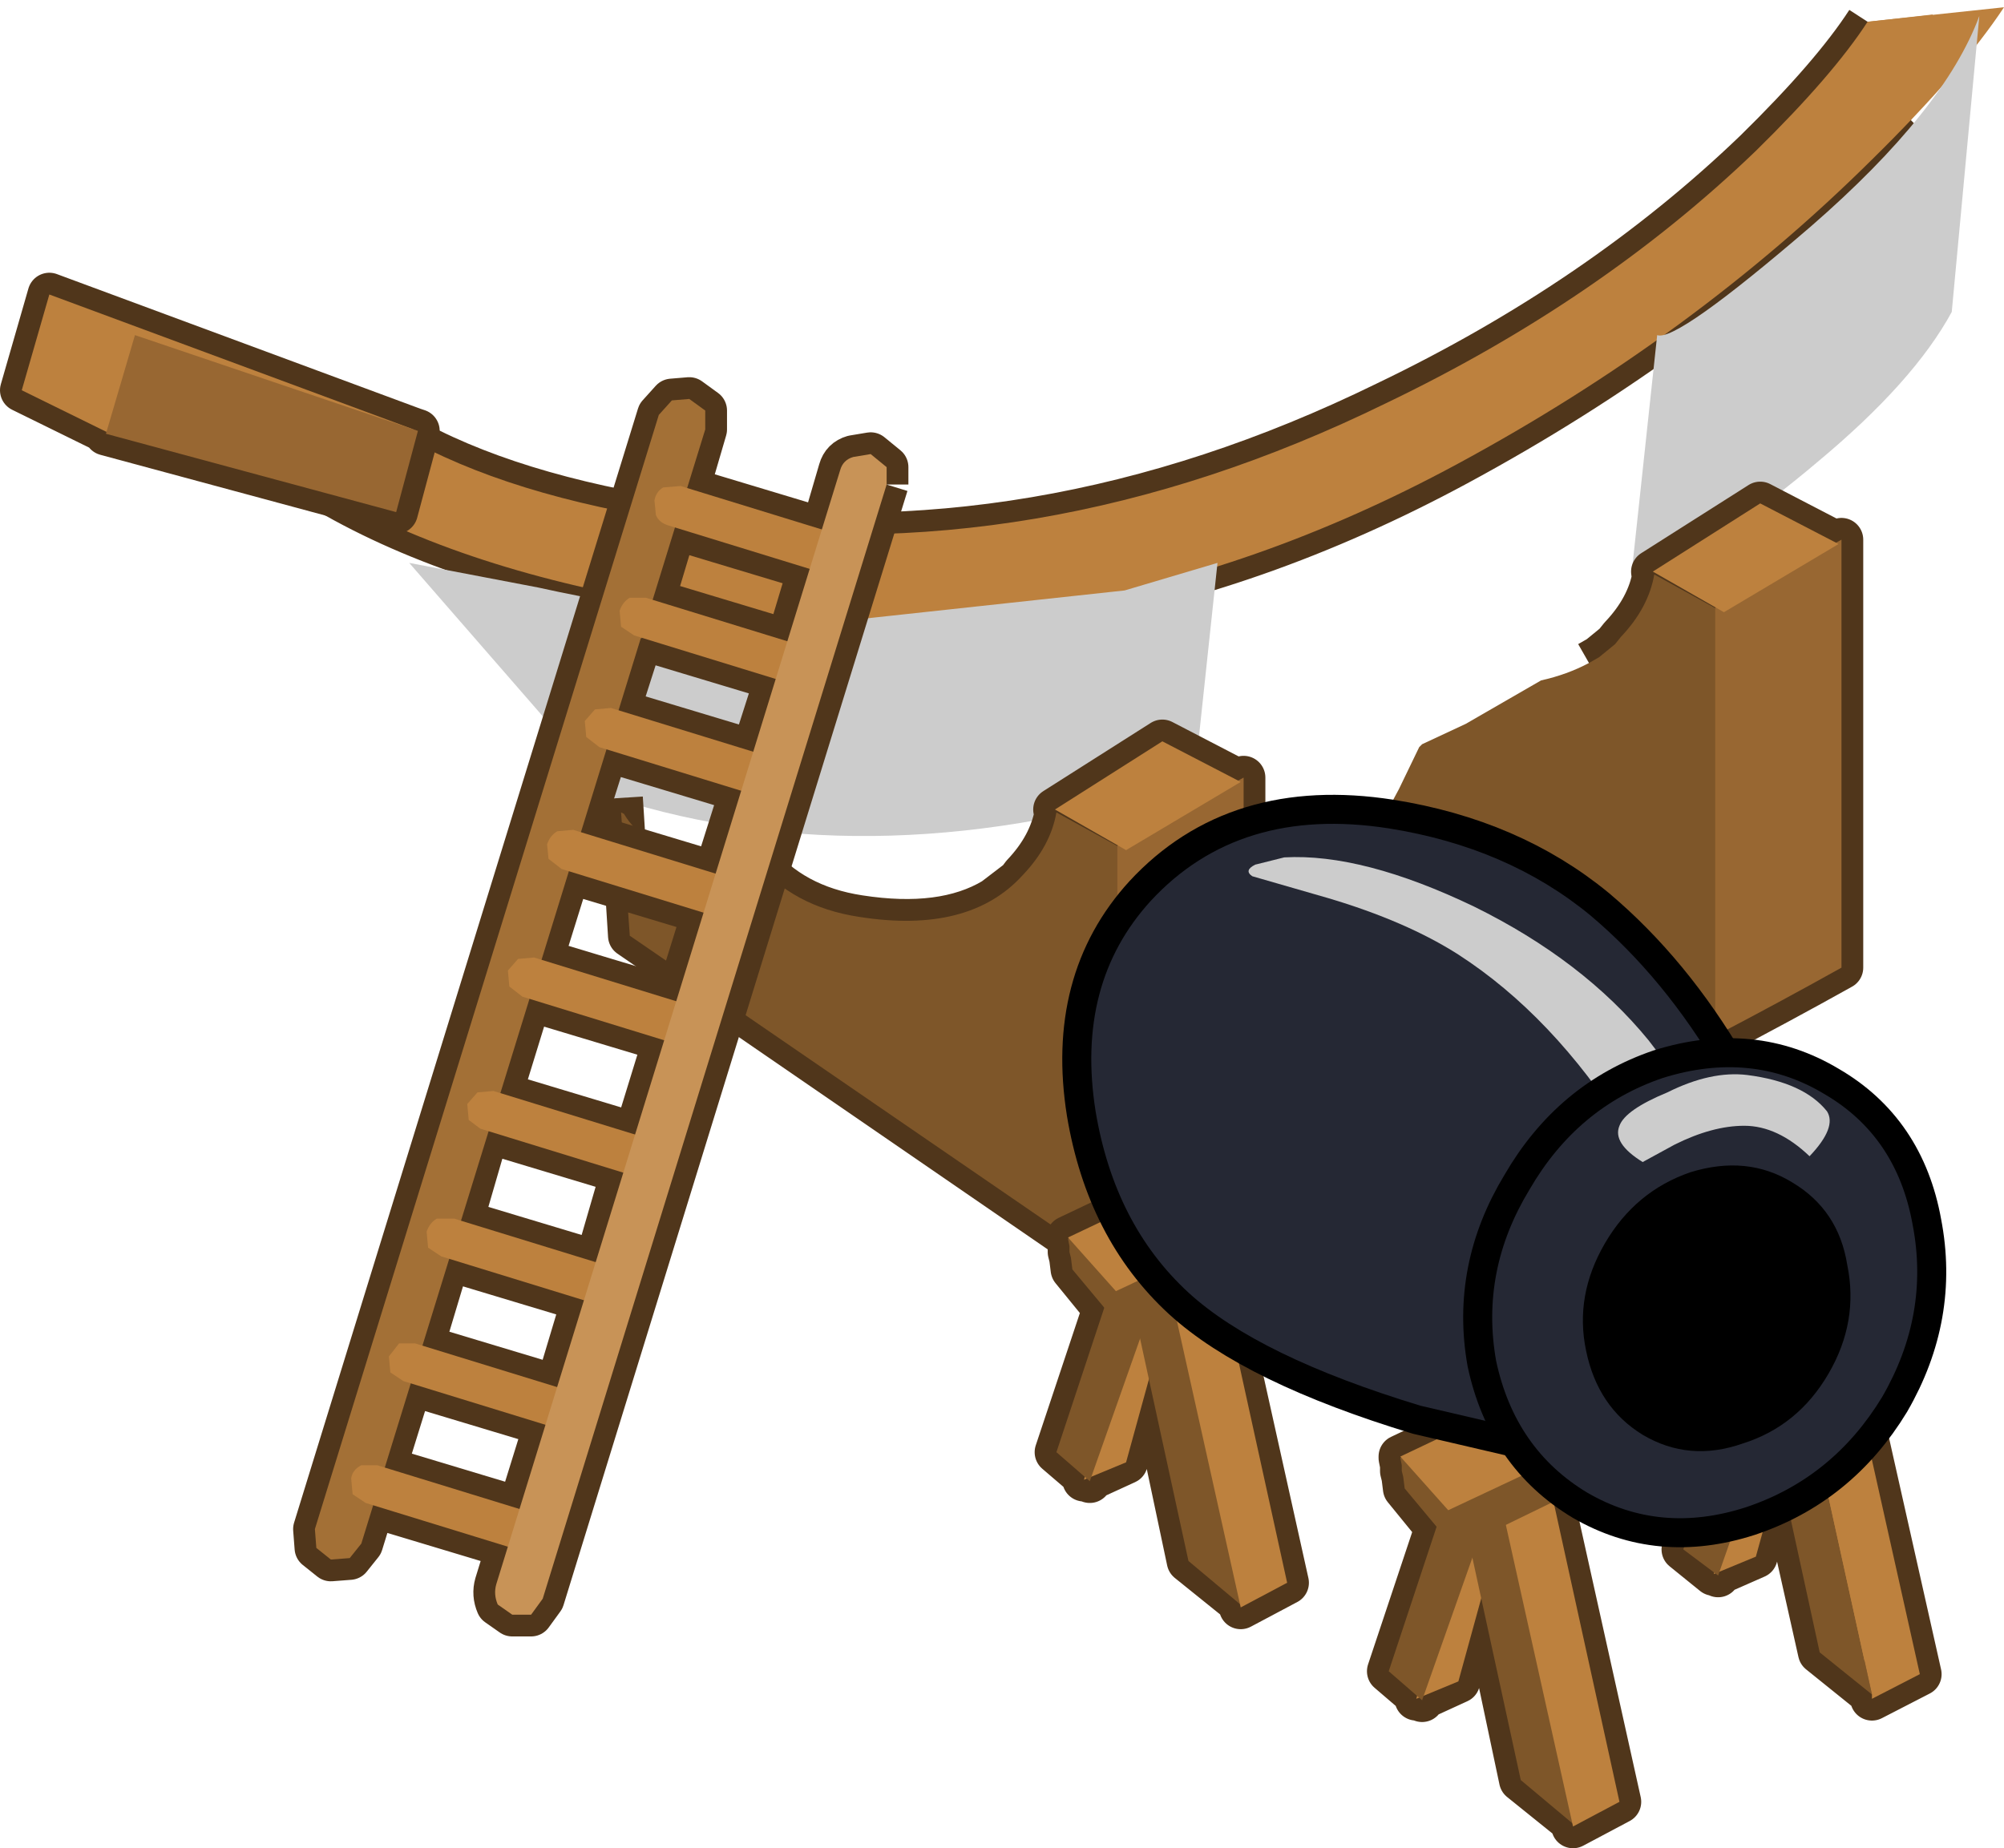<?xml version="1.0" encoding="UTF-8" standalone="no"?>
<svg xmlns:xlink="http://www.w3.org/1999/xlink" height="63.7px" width="69.05px" xmlns="http://www.w3.org/2000/svg">
  <g transform="matrix(1.0, 0.0, 0.0, 1.0, 6.85, 2.05)">
    <path d="M57.5 -1.3 L59.75 -1.55 Q59.15 0.2 59.0 2.1 L57.65 3.45 Q51.5 9.55 43.35 13.95 29.55 21.4 15.2 18.6 8.0 17.25 3.55 14.35 L7.0 12.95 Q10.65 15.05 16.7 15.95 28.85 17.75 40.9 11.85 48.3 8.3 53.65 3.15 56.3 0.55 57.5 -1.3" fill="#bd813e" fill-rule="evenodd" stroke="none"/>
    <path d="M59.0 2.1 L57.65 3.45 Q51.5 9.55 43.35 13.95 29.55 21.4 15.2 18.6 8.0 17.25 3.55 14.35 M7.0 12.95 Q10.65 15.05 16.7 15.95 28.85 17.75 40.9 11.85 48.3 8.3 53.65 3.15 56.3 0.55 57.5 -1.3" fill="none" stroke="#50361b" stroke-linecap="butt" stroke-linejoin="round" stroke-width="1.5"/>
    <path d="M62.2 -1.8 Q60.75 0.4 57.65 3.45 51.5 9.55 43.35 13.95 29.55 21.4 15.2 18.6 8.0 17.25 3.55 14.35 L7.0 12.95 Q10.65 15.05 16.7 15.95 28.85 17.75 40.9 11.85 48.3 8.3 53.65 3.15 56.3 0.55 57.5 -1.3 L62.2 -1.8" fill="#bd813e" fill-rule="evenodd" stroke="none"/>
    <path d="M6.8 15.6 L-3.2 12.9 -3.15 12.85 -6.1 11.4 -5.15 8.1 7.4 12.75 7.55 12.8 6.8 15.6" fill="#bd813e" fill-rule="evenodd" stroke="none"/>
    <path d="M6.8 15.6 L-3.2 12.9 -3.15 12.85 -6.1 11.4 -5.15 8.1 7.4 12.75 7.55 12.8 6.8 15.6 Z" fill="none" stroke="#50361b" stroke-linecap="butt" stroke-linejoin="round" stroke-width="1.5"/>
    <path d="M-6.1 11.4 L-5.15 8.1 7.4 12.75 -3.15 12.85 -6.1 11.4" fill="#bd813e" fill-rule="evenodd" stroke="none"/>
    <path d="M6.8 15.6 L-3.2 12.9 -2.2 9.5 7.55 12.8 6.8 15.6" fill="#986732" fill-rule="evenodd" stroke="none"/>
    <path d="M22.2 19.35 L31.9 18.3 35.1 17.35 34.3 24.85 Q23.4 28.35 14.3 25.45 L7.25 17.35 11.7 18.2 Q17.35 19.45 22.2 19.35 M60.4 8.7 Q59.1 11.1 55.8 13.85 52.8 16.4 49.3 18.35 L50.25 9.5 Q50.9 9.75 55.55 5.75 60.15 1.75 61.35 -1.5 L60.4 8.7" fill="#cccccc" fill-rule="evenodd" stroke="none"/>
    <path d="M41.0 25.8 L52.25 33.55 52.25 33.65 Q54.45 32.5 56.6 31.3 L56.6 16.55 56.4 16.65 53.8 15.3 50.1 17.65 52.3 18.9 52.25 18.9 50.15 17.75 Q49.95 18.9 49.0 19.9 L48.8 20.15 48.25 20.6 47.9 20.8 M14.55 25.45 L14.85 30.2 31.65 41.75 31.65 41.85 36.0 39.5 36.0 24.75 35.8 24.85 33.2 23.5 29.5 25.85 31.7 27.1 31.65 27.1 29.55 25.95 Q29.35 27.1 28.4 28.1 L28.25 28.3 27.4 28.95 Q25.65 30.0 22.75 29.55 20.45 29.2 19.15 27.6" fill="none" stroke="#50361b" stroke-linecap="butt" stroke-linejoin="round" stroke-width="1.5"/>
    <path d="M18.45 27.6 L19.15 27.6 Q20.45 29.2 22.75 29.55 26.55 30.15 28.4 28.1 29.35 27.1 29.55 25.95 L32.0 27.3 31.75 41.8 14.85 30.2 14.55 25.95 14.65 26.0 Q15.3 27.1 16.9 27.4 L18.45 27.6" fill="#7e5629" fill-rule="evenodd" stroke="none"/>
    <path d="M31.65 41.85 L31.65 27.1 36.0 24.75 36.0 39.5 31.65 41.85" fill="#986732" fill-rule="evenodd" stroke="none"/>
    <path d="M42.05 23.7 L42.15 23.6 43.65 22.9 46.25 21.4 Q47.15 21.2 47.9 20.8 L48.25 20.6 48.8 20.15 49.0 19.9 Q49.95 18.9 50.15 17.75 L52.6 19.1 52.35 33.6 41.0 25.8 41.35 25.15 42.05 23.7" fill="#7e5629" fill-rule="evenodd" stroke="none"/>
    <path d="M29.5 25.85 L33.2 23.5 35.9 24.9 31.95 27.25 29.5 25.85" fill="#bd813e" fill-rule="evenodd" stroke="none"/>
    <path d="M52.25 18.9 Q54.45 17.75 56.6 16.55 L56.6 31.3 Q54.45 32.5 52.25 33.65 L52.25 18.9" fill="#986732" fill-rule="evenodd" stroke="none"/>
    <path d="M53.8 15.3 L56.5 16.7 52.55 19.05 50.1 17.65 53.8 15.3" fill="#bd813e" fill-rule="evenodd" stroke="none"/>
    <path d="M46.6 35.4 L46.65 35.55 46.65 35.75 46.65 35.8 46.65 36.6 45.4 37.2 47.85 48.1 46.2 48.95 46.2 48.8 44.4 47.35 43.0 41.1 42.2 44.05 40.95 44.6 40.9 44.7 40.8 44.65 40.75 44.65 39.7 43.8 41.25 39.2 35.2 42.15 37.5 52.5 35.9 53.35 35.9 53.2 34.1 51.75 32.8 45.6 31.95 48.35 30.75 48.9 30.7 49.0 30.65 48.95 30.5 48.95 30.6 48.9 29.55 48.0 31.2 43.05 30.1 41.7 30.05 41.3 30.0 41.1 30.0 40.9 29.95 40.65 29.95 40.6 44.9 33.5 46.6 35.4" fill="#bd813e" fill-rule="evenodd" stroke="none"/>
    <path d="M46.6 35.4 L46.65 35.55 46.65 35.75 46.65 35.8 46.65 36.6 45.4 37.2 47.85 48.1 46.2 48.95 46.2 48.8 44.4 47.35 43.0 41.1 42.2 44.05 40.95 44.6 40.9 44.7 40.8 44.65 40.75 44.65 39.7 43.8 41.25 39.2 35.2 42.15 37.5 52.5 35.9 53.35 35.9 53.2 34.1 51.75 32.8 45.6 31.95 48.35 30.75 48.9 30.7 49.0 30.65 48.95 30.5 48.95 30.6 48.9 29.55 48.0 31.2 43.05 30.1 41.7 30.05 41.3 30.0 41.1 30.0 40.9 29.95 40.65 29.95 40.6 44.9 33.5 46.6 35.4 Z" fill="none" stroke="#50361b" stroke-linecap="butt" stroke-linejoin="round" stroke-width="1.5"/>
    <path d="M40.75 44.65 L42.95 36.65 44.4 36.1 42.2 44.05 40.75 44.65 M30.5 48.95 L32.7 40.95 34.15 40.35 31.95 48.35 30.5 48.95" fill="#bd813e" fill-rule="evenodd" stroke="none"/>
    <path d="M43.8 37.9 L43.35 36.15 45.0 35.35 47.85 48.1 46.2 48.95 46.2 48.8 43.8 37.9" fill="#bd813e" fill-rule="evenodd" stroke="none"/>
    <path d="M46.2 48.8 L44.4 47.35 42.05 36.55 43.8 37.9 46.2 48.8 M33.75 42.5 L35.95 53.3 34.1 51.75 31.75 40.95 33.75 42.5" fill="#7e5629" fill-rule="evenodd" stroke="none"/>
    <path d="M30.7 49.0 L29.55 48.0 32.15 40.15 33.45 41.2 30.7 49.0 M42.35 35.8 L43.65 36.85 40.9 44.7 39.7 43.8 42.35 35.8" fill="#7e5629" fill-rule="evenodd" stroke="none"/>
    <path d="M34.7 39.75 L37.5 52.5 35.9 53.35 33.05 40.55 34.7 39.75" fill="#bd813e" fill-rule="evenodd" stroke="none"/>
    <path d="M46.15 35.4 L46.2 35.4 46.25 35.35 46.25 35.4 46.3 35.4 46.4 35.45 46.45 35.45 46.5 35.35 46.65 35.55 46.65 35.75 46.65 35.8 46.65 36.6 31.85 43.8 30.1 41.7 30.05 41.3 30.0 41.1 30.0 40.9 29.95 40.65 30.0 40.6 30.15 40.65 30.35 40.85 30.4 41.0 30.45 41.1 30.6 41.2 30.6 41.25 45.05 34.3 46.1 35.5 46.15 35.4" fill="#7e5629" fill-rule="evenodd" stroke="none"/>
    <path d="M46.6 35.4 L31.6 42.45 29.95 40.6 44.9 33.5 46.6 35.4" fill="#bd813e" fill-rule="evenodd" stroke="none"/>
    <path d="M41.5 48.85 L41.45 48.65 41.45 48.45 41.4 48.2 41.4 48.15 56.35 41.05 58.05 42.95 58.1 43.1 58.1 43.3 58.1 43.35 58.1 44.15 56.85 44.75 59.3 55.65 57.65 56.5 57.65 56.35 55.85 54.9 54.45 48.65 53.65 51.6 52.4 52.15 52.35 52.25 52.25 52.2 52.2 52.2 51.15 51.35 52.7 46.75 46.65 49.7 48.95 60.05 47.35 60.9 47.35 60.75 45.55 59.3 44.25 53.15 43.4 55.9 42.2 56.45 42.15 56.55 42.1 56.5 41.95 56.5 42.05 56.45 41.0 55.55 42.65 50.6 41.55 49.25 41.5 48.85" fill="#bd813e" fill-rule="evenodd" stroke="none"/>
    <path d="M41.5 48.85 L41.45 48.65 41.45 48.45 41.4 48.2 41.4 48.15 56.35 41.05 58.05 42.95 58.1 43.1 58.1 43.3 58.1 43.35 58.1 44.15 56.85 44.75 59.3 55.65 57.65 56.5 57.65 56.35 55.85 54.9 54.45 48.65 53.65 51.6 52.4 52.15 52.35 52.25 52.25 52.2 52.2 52.2 51.15 51.35 52.7 46.75 46.65 49.7 48.95 60.05 47.35 60.9 47.35 60.75 45.55 59.3 44.25 53.15 43.4 55.9 42.2 56.45 42.15 56.55 42.1 56.5 41.95 56.5 42.05 56.45 41.0 55.55 42.65 50.6 41.55 49.25 41.5 48.85 Z" fill="none" stroke="#50361b" stroke-linecap="butt" stroke-linejoin="round" stroke-width="1.5"/>
    <path d="M45.6 47.9 L43.4 55.9 41.95 56.5 44.15 48.5 45.6 47.9 M55.85 43.65 L53.65 51.6 52.2 52.2 54.4 44.2 55.85 43.65" fill="#bd813e" fill-rule="evenodd" stroke="none"/>
    <path d="M57.65 56.35 L55.85 54.9 53.5 44.1 55.25 45.45 57.65 56.35 M45.55 59.3 L43.2 48.5 45.2 50.05 47.4 60.85 45.55 59.3" fill="#7e5629" fill-rule="evenodd" stroke="none"/>
    <path d="M55.25 45.45 L54.8 43.7 56.45 42.9 59.3 55.65 57.65 56.5 57.65 56.35 55.25 45.45" fill="#bd813e" fill-rule="evenodd" stroke="none"/>
    <path d="M53.8 43.35 L55.1 44.4 52.35 52.25 51.15 51.35 53.8 43.35 M43.6 47.7 L44.9 48.75 42.15 56.55 41.0 55.55 43.6 47.7" fill="#7e5629" fill-rule="evenodd" stroke="none"/>
    <path d="M46.15 47.3 L48.95 60.05 47.35 60.9 44.5 48.1 46.15 47.3" fill="#bd813e" fill-rule="evenodd" stroke="none"/>
    <path d="M41.45 48.65 L41.45 48.45 41.4 48.2 41.45 48.15 41.6 48.2 41.8 48.4 41.85 48.55 41.9 48.65 42.05 48.75 42.05 48.8 56.5 41.85 57.55 43.05 57.6 42.95 57.65 42.95 57.7 42.9 57.7 42.95 57.75 42.95 57.85 43.0 57.9 43.0 57.95 42.9 58.1 43.1 58.1 43.3 58.1 43.35 58.1 44.15 43.3 51.35 41.55 49.25 41.5 48.85 41.45 48.65" fill="#7e5629" fill-rule="evenodd" stroke="none"/>
    <path d="M58.05 42.95 L43.05 50.0 41.4 48.15 56.35 41.05 58.05 42.95" fill="#bd813e" fill-rule="evenodd" stroke="none"/>
    <path d="M23.7 14.65 L11.85 53.05 11.45 53.6 10.8 53.6 10.3 53.25 Q10.15 52.9 10.25 52.55 L10.65 51.25 6.0 49.85 5.6 51.15 5.2 51.65 4.55 51.7 4.05 51.3 4.0 50.65 15.85 12.25 16.3 11.75 16.9 11.7 17.45 12.1 17.45 12.75 16.85 14.8 21.5 16.2 22.1 14.15 Q22.2 13.8 22.55 13.7 L23.15 13.6 23.7 14.05 23.7 14.65 M21.05 17.55 L16.4 16.15 15.65 18.65 20.3 20.05 21.05 17.55 M15.25 19.95 L14.45 22.45 19.1 23.85 19.9 21.35 15.25 19.95 M18.7 25.2 L14.05 23.8 13.15 26.65 17.8 28.05 18.7 25.2 M15.05 37.05 L16.05 33.8 11.4 32.4 10.4 35.65 15.05 37.05 M17.4 29.4 L12.75 28.0 11.8 31.05 16.45 32.45 17.4 29.4 M6.4 48.55 L11.05 49.95 11.95 47.05 7.3 45.65 6.4 48.55 M7.7 44.35 L12.35 45.75 13.25 42.75 8.6 41.35 7.7 44.35 M14.6 38.35 L9.95 36.95 9.05 40.05 13.7 41.45 14.6 38.35" fill="#bd813e" fill-rule="evenodd" stroke="none"/>
    <path d="M23.7 14.65 L11.85 53.05 11.45 53.6 10.8 53.6 10.3 53.25 Q10.15 52.9 10.25 52.55 L10.65 51.25 6.0 49.85 5.6 51.15 5.2 51.65 4.55 51.7 4.05 51.3 4.0 50.65 15.85 12.25 16.3 11.75 16.9 11.7 17.45 12.1 17.45 12.75 16.85 14.8 21.5 16.2 22.1 14.15 Q22.2 13.8 22.55 13.7 L23.15 13.6 23.7 14.05 23.7 14.65 M21.05 17.55 L16.4 16.15 15.65 18.65 20.3 20.05 21.05 17.55 M15.25 19.95 L14.45 22.45 19.1 23.85 19.9 21.35 15.25 19.95 M18.7 25.2 L14.05 23.8 13.15 26.65 17.8 28.05 18.7 25.2 M15.05 37.05 L16.05 33.8 11.4 32.4 10.4 35.65 15.05 37.05 M17.4 29.4 L12.75 28.0 11.8 31.05 16.45 32.45 17.4 29.4 M6.4 48.55 L11.05 49.95 11.95 47.05 7.3 45.65 6.4 48.55 M7.7 44.35 L12.35 45.75 13.25 42.75 8.6 41.35 7.7 44.35 M14.6 38.35 L9.95 36.95 9.05 40.05 13.7 41.45 14.6 38.35" fill="none" stroke="#50361b" stroke-linecap="butt" stroke-linejoin="round" stroke-width="1.5"/>
    <path d="M16.3 11.75 L16.9 11.7 17.45 12.1 17.45 12.75 5.6 51.15 5.2 51.65 4.55 51.7 4.05 51.3 4.0 50.65 15.85 12.25 16.3 11.75" fill="#a37036" fill-rule="evenodd" stroke="none"/>
    <path d="M20.7 21.45 L20.2 21.45 15.0 19.85 14.55 19.55 14.5 19.0 Q14.6 18.7 14.85 18.55 L15.4 18.55 20.6 20.15 21.0 20.45 21.05 21.0 20.7 21.45 M21.35 17.65 L16.15 16.05 Q15.85 15.95 15.75 15.7 L15.7 15.2 Q15.75 14.9 16.0 14.75 L16.6 14.7 21.8 16.3 22.15 16.65 22.25 17.2 21.9 17.6 21.35 17.65 M13.3 22.8 L13.65 22.4 14.2 22.35 19.4 23.95 19.8 24.3 19.85 24.8 19.5 25.25 19.0 25.3 13.8 23.7 13.35 23.35 13.3 22.8 M18.5 28.5 L18.55 29.05 18.2 29.45 17.7 29.5 12.5 27.9 12.05 27.55 12.0 27.05 Q12.1 26.75 12.35 26.6 L12.9 26.55 18.1 28.15 18.5 28.5 M10.65 31.4 L11.0 31.0 11.55 30.95 16.75 32.55 17.15 32.9 17.2 33.4 16.85 33.85 16.35 33.9 11.15 32.3 10.7 31.95 10.65 31.4 M9.6 35.6 L10.15 35.55 15.35 37.15 15.75 37.5 15.8 38.0 15.45 38.45 14.9 38.45 9.7 36.85 9.3 36.55 9.25 36.0 9.6 35.6 M8.2 39.95 L8.8 39.95 14.0 41.55 14.35 41.85 14.4 42.4 14.05 42.85 13.55 42.85 8.35 41.25 7.9 40.95 7.85 40.4 Q7.95 40.1 8.2 39.95 M5.6 48.45 L6.15 48.45 11.35 50.05 11.75 50.35 11.8 50.9 11.45 51.35 10.95 51.35 5.75 49.75 5.3 49.45 5.25 48.9 Q5.3 48.6 5.6 48.45 M7.45 44.25 L12.65 45.85 13.05 46.15 13.1 46.7 12.75 47.15 12.25 47.15 7.05 45.55 6.6 45.25 6.55 44.7 6.9 44.25 7.45 44.25" fill="#bd813e" fill-rule="evenodd" stroke="none"/>
    <path d="M23.15 13.6 L23.7 14.05 23.7 14.65 11.85 53.05 11.45 53.6 10.8 53.6 10.3 53.25 Q10.15 52.9 10.25 52.55 L22.1 14.15 Q22.2 13.8 22.55 13.7 L23.15 13.6" fill="#c89357" fill-rule="evenodd" stroke="none"/>
    <path d="M53.8 37.75 L47.25 47.6 42.1 46.4 Q36.5 44.7 34.1 42.5 31.55 40.15 30.9 36.25 30.2 31.85 32.8 29.0 35.85 25.7 41.0 26.5 45.1 27.15 47.95 29.5 50.5 31.65 52.4 34.9 L53.8 37.75" fill="#0f1015" fill-rule="evenodd" stroke="none"/>
    <path d="M47.25 47.6 L42.1 46.4 Q36.5 44.7 34.1 42.5 31.55 40.15 30.9 36.25 30.2 31.85 32.8 29.0 35.85 25.7 41.0 26.5 45.1 27.15 47.95 29.5 50.5 31.65 52.4 34.9 L53.8 37.75" fill="none" stroke="#000000" stroke-linecap="round" stroke-linejoin="round" stroke-width="2.0"/>
    <path d="M53.8 37.75 L47.25 47.6 Z" fill="none" stroke="#000000" stroke-linecap="round" stroke-linejoin="round" stroke-width="1.0"/>
    <path d="M47.25 47.6 L42.1 46.4 Q36.5 44.7 34.1 42.5 31.55 40.15 30.9 36.25 30.2 31.85 32.8 29.0 35.85 25.7 41.0 26.5 45.1 27.15 47.95 29.5 50.5 31.65 52.4 34.9 L53.8 37.75 47.25 47.6" fill="#252834" fill-rule="evenodd" stroke="none"/>
    <path d="M49.15 36.9 Q46.65 32.95 43.4 30.85 41.6 29.7 38.9 28.9 L36.3 28.15 Q36.0 27.95 36.4 27.75 L37.4 27.5 Q40.1 27.35 43.95 29.2 47.7 31.05 49.95 33.8 51.05 35.2 51.4 36.2 L49.15 36.9" fill="#cccccc" fill-rule="evenodd" stroke="none"/>
    <path d="M58.0 46.1 Q56.3 48.9 53.3 49.9 50.35 50.85 47.85 49.4 45.35 47.9 44.7 44.85 44.15 41.75 45.85 38.95 47.5 36.1 50.45 35.1 53.5 34.15 56.0 35.65 58.5 37.1 59.05 40.15 59.65 43.25 58.0 46.1" fill="#000000" fill-rule="evenodd" stroke="none"/>
    <path d="M58.0 46.1 Q56.3 48.9 53.3 49.9 50.35 50.85 47.85 49.4 45.35 47.9 44.7 44.85 44.15 41.75 45.85 38.95 47.5 36.1 50.45 35.1 53.5 34.15 56.0 35.65 58.5 37.1 59.05 40.15 59.65 43.25 58.0 46.1 Z" fill="none" stroke="#000000" stroke-linecap="round" stroke-linejoin="round" stroke-width="2.0"/>
    <path d="M58.0 46.1 Q56.3 48.9 53.3 49.9 50.35 50.85 47.85 49.4 45.35 47.9 44.7 44.85 44.15 41.75 45.85 38.95 47.5 36.1 50.45 35.1 53.5 34.15 56.0 35.65 58.5 37.1 59.05 40.15 59.65 43.25 58.0 46.1" fill="#252834" fill-rule="evenodd" stroke="none"/>
    <path d="M50.85 37.4 L49.75 38.0 Q48.7 37.35 48.95 36.75 49.15 36.2 50.6 35.6 52.1 34.85 53.35 35.0 55.3 35.25 56.1 36.25 56.45 36.8 55.5 37.8 54.4 36.75 53.25 36.75 52.15 36.75 50.85 37.4" fill="#cccccc" fill-rule="evenodd" stroke="none"/>
    <path d="M51.4 38.35 Q53.35 37.75 54.9 38.7 56.5 39.65 56.8 41.55 57.2 43.5 56.15 45.3 55.1 47.1 53.2 47.7 51.35 48.35 49.75 47.4 48.2 46.45 47.8 44.5 47.4 42.6 48.45 40.8 49.5 39.0 51.4 38.35" fill="#000000" fill-rule="evenodd" stroke="none"/>
  </g>
</svg>
